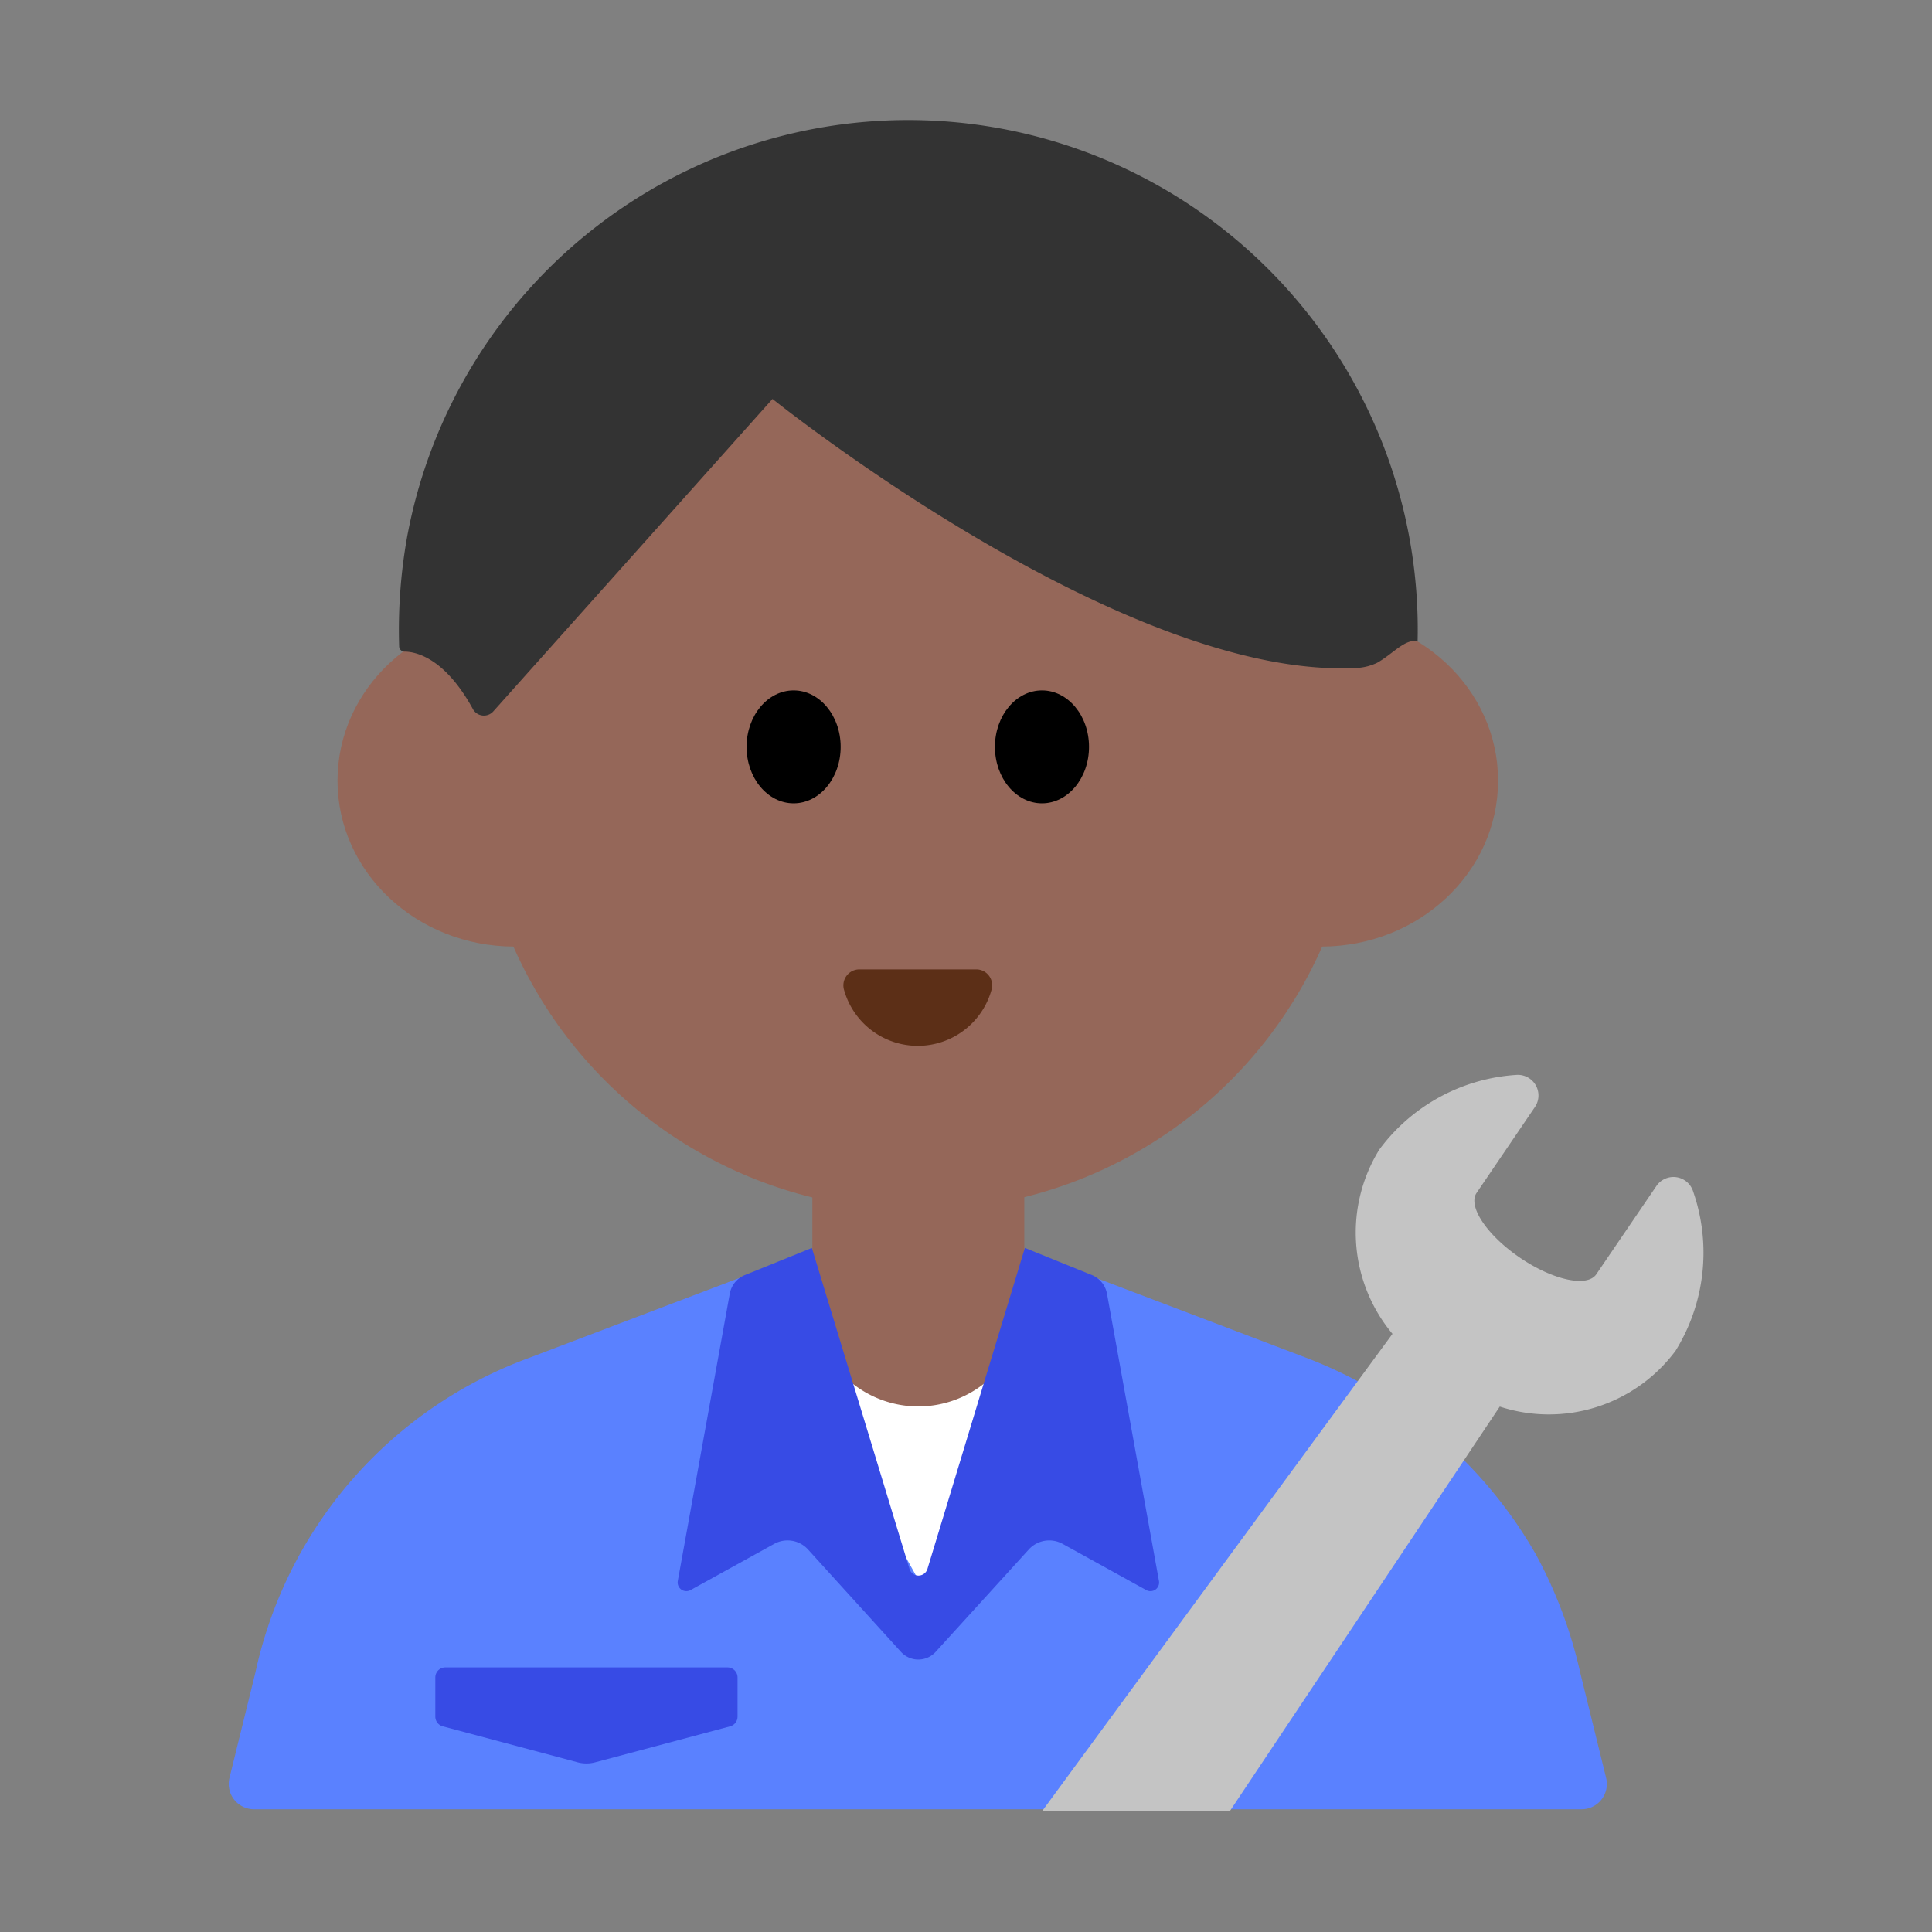 <svg id="Layer_1" data-name="Layer 1" xmlns="http://www.w3.org/2000/svg" viewBox="0 0 40 40"><rect x="0" y="0" width="40" height="40" fill="#808080" stroke="none"/><defs><style>.cls-1{fill:#5a81ff;}.cls-2{fill:#fff;}.cls-3{fill:#956759;}.cls-4{fill:#333;}.cls-5{fill:#5c2f17;}.cls-6{fill:#374be5;}.cls-7{fill:#c4c4c4;}.cls-8{fill:none;}</style></defs><path class="cls-1" d="M27.027,28.105l-4.21-1.6a10.749,10.749,0,0,0-7.63,0l-4.21,1.6a8.947,8.947,0,0,0-5.688,6.518L4.751,36.81a.524.524,0,0,0,.509.649H32.743a.524.524,0,0,0,.51-.649l-.538-2.187a9.417,9.417,0,0,0-.922-2.451A9.3,9.3,0,0,0,27.027,28.105Z"/><polygon class="cls-2" points="16.629 28.43 21.573 28.43 19.101 32.864 16.629 28.43"/><circle class="cls-3" cx="19.002" cy="15.905" r="9.151"/><ellipse class="cls-3" cx="10.651" cy="16.162" rx="3.663" ry="3.436"/><ellipse class="cls-3" cx="27.353" cy="16.162" rx="3.663" ry="3.436"/><path class="cls-4" d="M29.35,13.282a10.55,10.55,0,0,0-20.924-2.15,10.935,10.935,0,0,0-.162,2.249.112.112,0,0,0,.107.11c.234,0,.832.122,1.416,1.182a.26.26,0,0,0,.423.059L15.994,8.26s7.328,5.885,12.164,5.564a1.116,1.116,0,0,0,.351-.1C28.831,13.546,29.1,13.209,29.35,13.282Z"/><ellipse cx="16.431" cy="15.463" rx="0.974" ry="1.169"/><ellipse cx="21.573" cy="15.463" rx="0.974" ry="1.169"/><path class="cls-5" d="M20.213,20.07a.33.33,0,0,1,.316.421,1.585,1.585,0,0,1-3.055,0,.331.331,0,0,1,.317-.421Z"/><path class="cls-3" d="M16.819,22.76h4.388a0,0,0,0,1,0,0v4.165a2.194,2.194,0,0,1-2.194,2.194h0a2.194,2.194,0,0,1-2.194-2.194V22.76A0,0,0,0,1,16.819,22.76Z"/><path class="cls-6" d="M22.919,26.785a.52.52,0,0,0-.3-.381l-1.4-.567L19.2,32.488a.194.194,0,0,1-.368,0l-2.023-6.651-1.4.567a.517.517,0,0,0-.3.381l-1.076,5.947a.18.18,0,0,0,.264.189l1.732-.957a.573.573,0,0,1,.7.116L18.653,34.2a.486.486,0,0,0,.719,0L21.3,32.08a.573.573,0,0,1,.7-.116l1.732.957a.179.179,0,0,0,.263-.189Z"/><path class="cls-7" d="M25.464,37.495l5.587-8.373a3.269,3.269,0,0,0,3.64-1.156,3.858,3.858,0,0,0,.363-3.3.427.427,0,0,0-.758-.114L33.05,26.382c-.187.276-.895.124-1.579-.341s-1.087-1.066-.9-1.343l1.209-1.78a.427.427,0,0,0-.392-.663,3.833,3.833,0,0,0-2.83,1.545,3.27,3.27,0,0,0,.272,3.816l-7.252,9.879Z"/><path class="cls-6" d="M15.116,35.742l-2.789.744a.711.711,0,0,1-.372,0l-2.788-.744a.207.207,0,0,1-.154-.2V34.73a.207.207,0,0,1,.207-.208h5.843a.208.208,0,0,1,.207.208v.812A.207.207,0,0,1,15.116,35.742Z"/><rect class="cls-8" y="-0.005" width="40" height="40"/></svg>